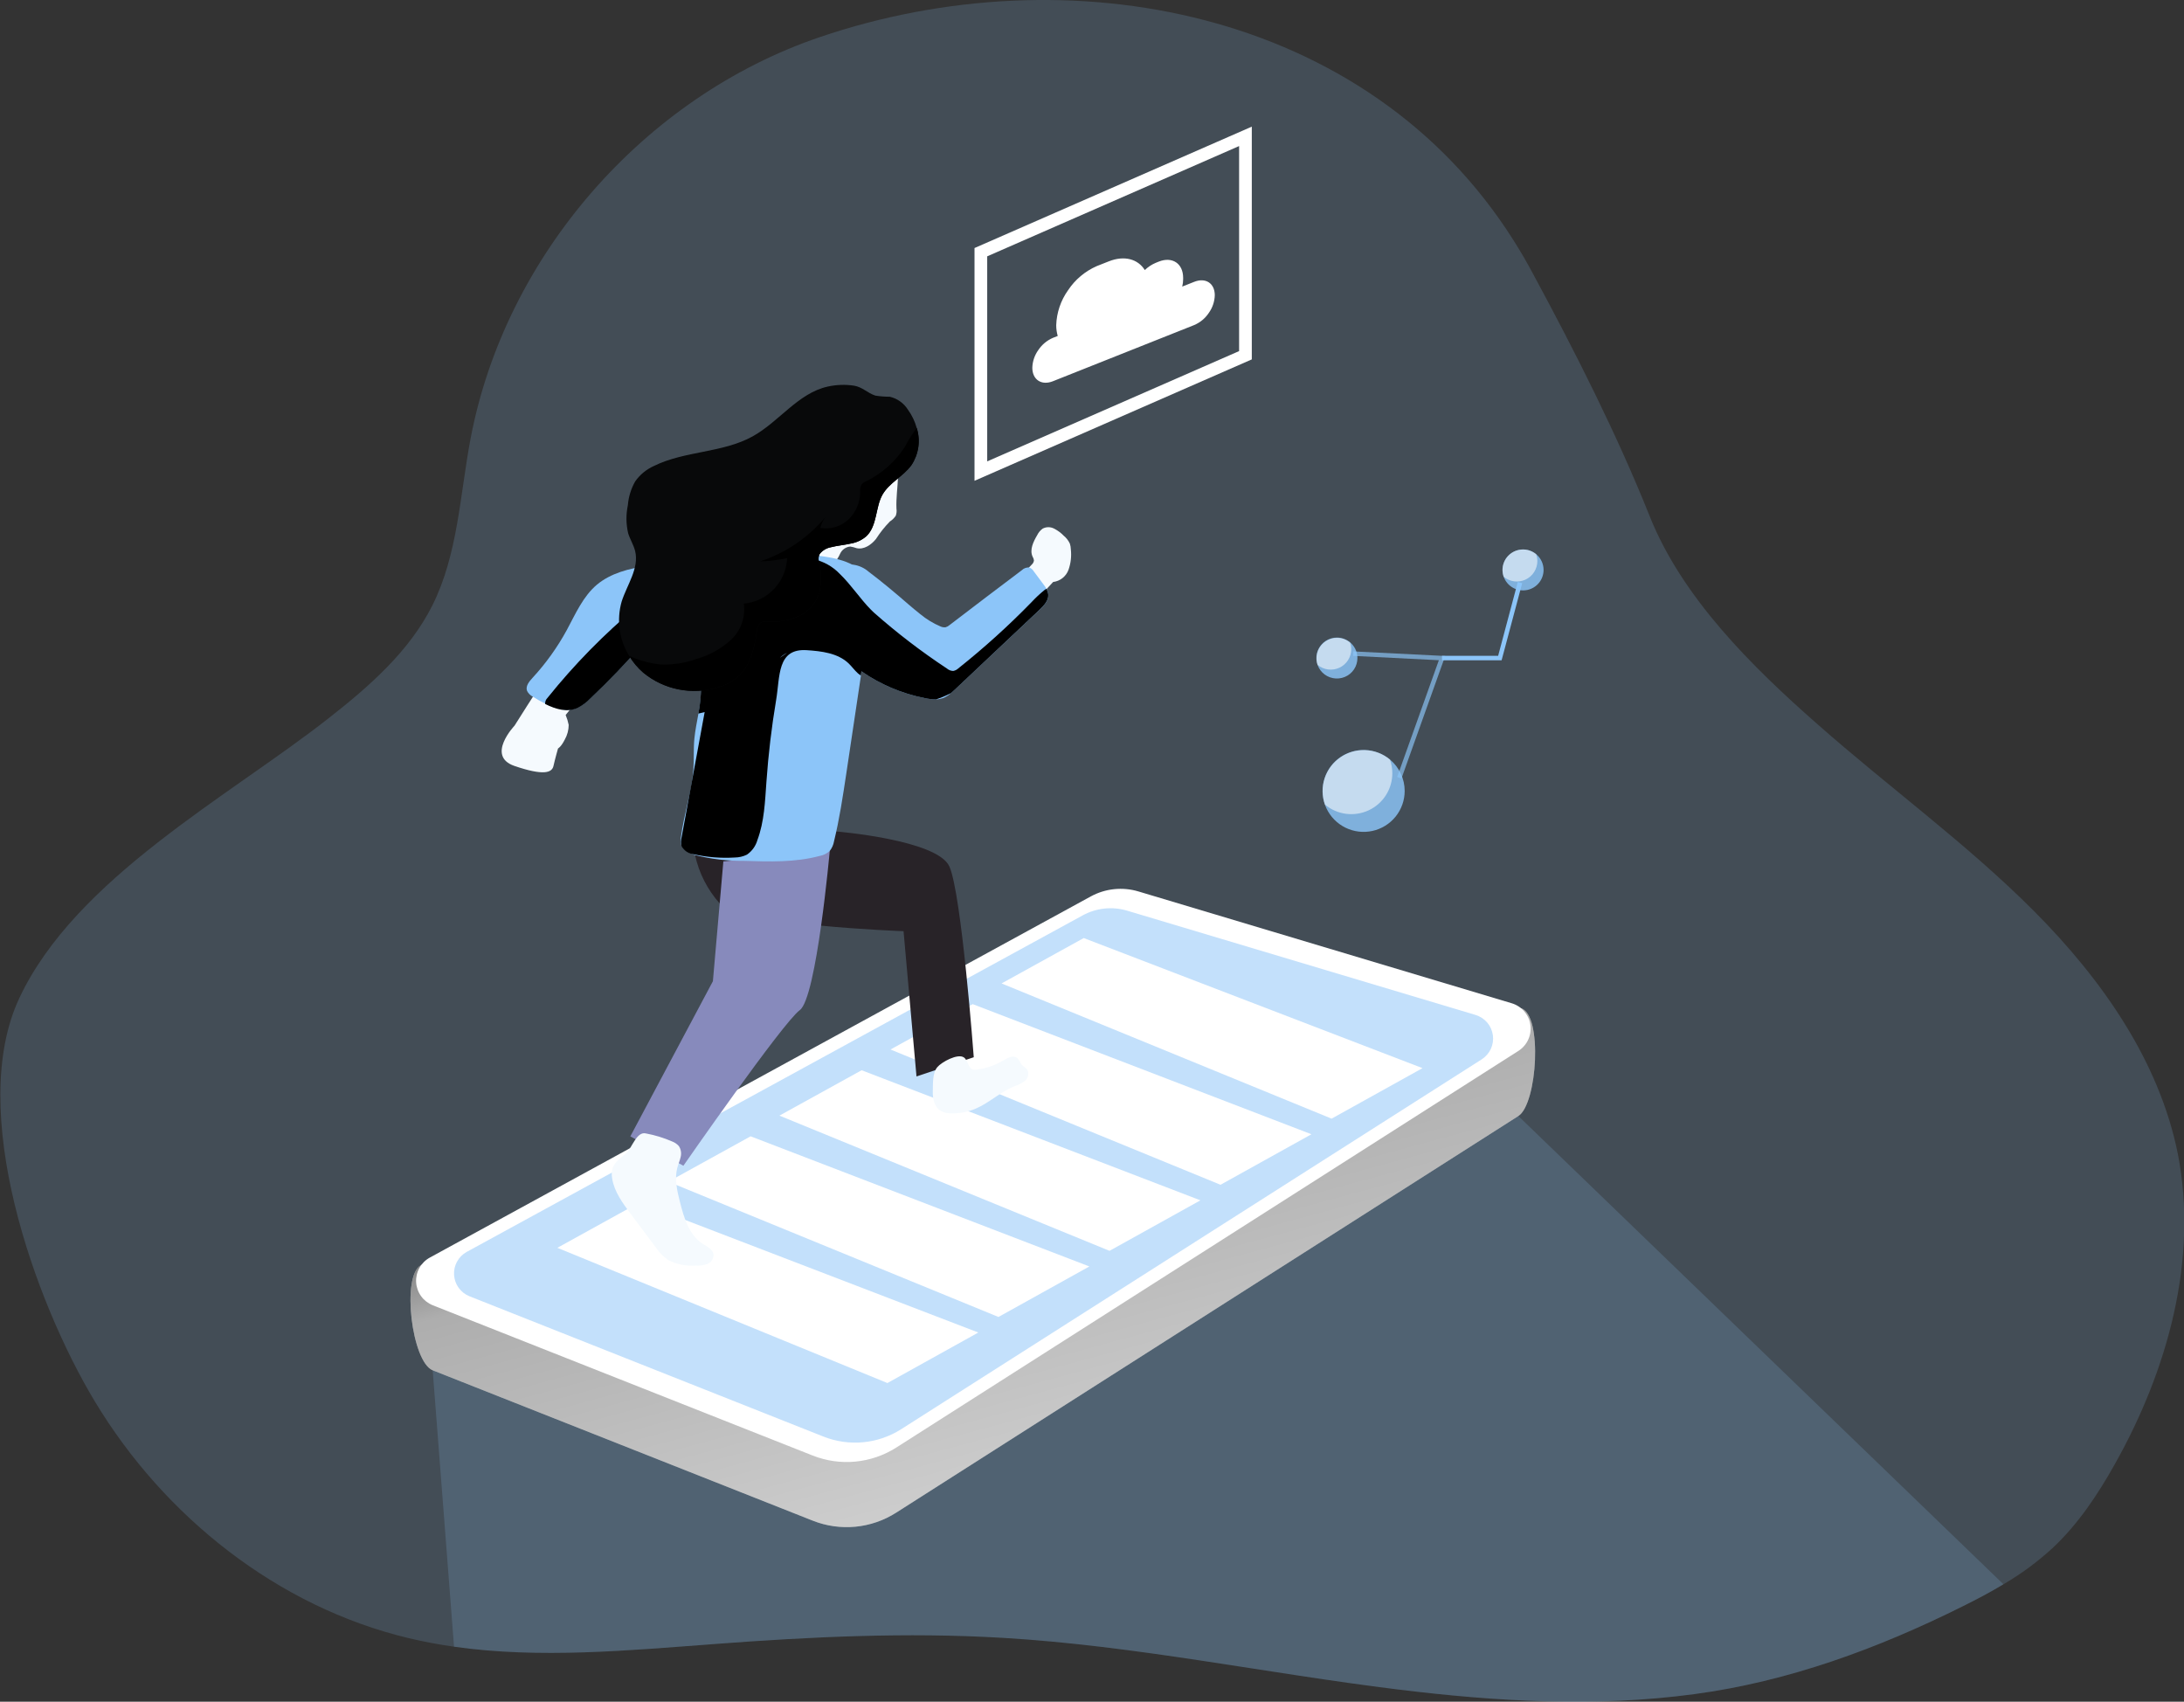 <svg width="172" height="134" viewBox="0 0 172 134" fill="none" xmlns="http://www.w3.org/2000/svg">
<rect x="0" y="0" width="172" height="134" fill="#333333" stroke="none"/>
<g clip-path="url(#clip0_12_269)">
<path opacity="0.18" d="M166.547 115.304C165.195 117.712 163.646 120.043 161.624 121.923C160.448 122.999 159.161 123.948 157.784 124.752C156.751 125.377 155.68 125.939 154.601 126.475C147.902 129.814 140.858 132.409 133.426 133.404C125.678 134.447 117.806 133.987 110.079 133.034C99.681 131.758 89.386 129.58 78.933 128.968C71.393 128.521 63.829 128.887 56.319 129.453C49.493 129.963 42.517 130.627 35.763 129.669C34.568 129.499 33.378 129.278 32.196 128.997C21.879 126.539 12.937 119.43 7.475 110.365C2.714 102.465 -2.641 87.44 1.528 78.579C5.969 69.144 18.001 62.738 25.881 56.556C29.073 54.055 32.23 51.299 34.048 47.678C36.07 43.642 36.219 38.971 37.06 34.534C39.782 20.168 50.692 7.632 64.575 2.918C84.099 -3.714 107.668 0.685 119.188 18.909C119.757 19.802 120.286 20.713 120.775 21.64C124.048 27.693 127.38 34.283 129.91 40.621C132.47 47.07 138.017 52.532 143.137 57.029C148.773 62.006 154.9 66.434 160.203 71.76C165.506 77.086 170.042 83.514 171.518 90.873C173.135 99.194 170.712 107.902 166.547 115.304Z" fill="#8CC5F9"/>
<path opacity="0.18" d="M157.779 124.752C156.747 125.377 155.676 125.939 154.596 126.475C147.898 129.814 140.854 132.409 133.421 133.404C125.673 134.447 117.801 133.987 110.074 133.034C99.677 131.758 89.381 129.58 78.928 128.968C71.389 128.521 63.824 128.887 56.315 129.453C49.488 129.963 42.513 130.627 35.758 129.669L34.077 107.906L119.576 87.879L157.779 124.752Z" fill="#8CC5F9"/>
<path d="M33.148 99.628L85.908 75.708C86.476 75.398 87.099 75.204 87.742 75.137C88.385 75.07 89.035 75.131 89.654 75.316L119.794 79.396C121.5 79.911 121.074 86.917 119.581 87.878L70.574 119.115C69.609 119.732 68.51 120.111 67.369 120.22C66.228 120.329 65.078 120.167 64.012 119.745L34.078 107.902C32.435 107.255 31.599 100.474 33.148 99.628Z" fill="white"/>
<path d="M33.148 99.628L85.908 75.708C86.476 75.398 87.099 75.204 87.742 75.137C88.385 75.07 89.035 75.131 89.654 75.316L119.794 79.396C121.5 79.911 121.074 86.917 119.581 87.878L70.574 119.115C69.609 119.732 68.51 120.111 67.369 120.22C66.228 120.329 65.078 120.167 64.012 119.745L34.078 107.902C32.435 107.255 31.599 100.474 33.148 99.628Z" fill="url(#paint0_linear_12_269)"/>
<path d="M33.856 99.024L85.908 70.586C86.476 70.277 87.099 70.083 87.742 70.016C88.385 69.949 89.035 70.01 89.654 70.195L119.056 79.001C119.439 79.115 119.781 79.337 120.041 79.64C120.301 79.943 120.469 80.314 120.524 80.709C120.58 81.104 120.52 81.506 120.353 81.869C120.185 82.231 119.917 82.538 119.58 82.753L70.574 113.994C69.608 114.607 68.509 114.984 67.368 115.093C66.228 115.201 65.078 115.039 64.012 114.619L34.078 102.78C33.711 102.633 33.393 102.385 33.162 102.065C32.931 101.745 32.796 101.366 32.772 100.972C32.749 100.579 32.839 100.186 33.03 99.841C33.222 99.496 33.508 99.213 33.856 99.024Z" fill="white"/>
<path opacity="0.52" d="M36.744 98.586L85.277 72.075C85.805 71.787 86.386 71.606 86.985 71.543C87.584 71.48 88.19 71.537 88.767 71.709L116.201 79.919C116.559 80.026 116.878 80.234 117.121 80.516C117.363 80.799 117.52 81.145 117.571 81.514C117.622 81.883 117.566 82.258 117.41 82.596C117.253 82.934 117.002 83.22 116.688 83.42L70.975 112.539C70.076 113.113 69.052 113.465 67.989 113.567C66.926 113.669 65.854 113.518 64.861 113.126L36.953 102.065C36.617 101.926 36.326 101.695 36.115 101.399C35.904 101.103 35.781 100.753 35.759 100.391C35.737 100.028 35.818 99.667 35.992 99.347C36.166 99.028 36.427 98.764 36.744 98.586Z" fill="#8CC5F9"/>
<path d="M78.877 77.439L85.349 73.866L112.028 84.109L104.869 88.087L78.877 77.439Z" fill="white"/>
<path d="M70.13 82.642L76.603 79.069L103.282 89.316L96.122 93.294L70.13 82.642Z" fill="white"/>
<path d="M61.383 87.849L67.856 84.275L94.539 94.519L87.38 98.496L61.383 87.849Z" fill="white"/>
<path d="M52.637 93.051L59.114 89.478L85.793 99.726L78.634 103.703L52.637 93.051Z" fill="white"/>
<path d="M43.895 98.258L50.367 94.685L77.047 104.928L69.887 108.906L43.895 98.258Z" fill="white"/>
<path d="M51.699 44.633C51.699 44.633 48.853 45.084 47.731 46.283C46.608 47.483 40.524 57.139 40.524 57.139C40.524 57.139 38.242 59.538 40.524 60.317C42.807 61.095 43.468 60.853 43.588 60.317C43.707 59.781 43.946 58.939 43.946 58.939C43.946 58.939 44.189 58.82 44.488 58.22C44.683 57.871 44.786 57.479 44.787 57.08C44.733 56.813 44.653 56.552 44.548 56.301L49.668 49.954L51.374 48.636L51.699 44.633Z" fill="#F5FAFE"/>
<path d="M70.6 40.051C70.628 40.238 70.611 40.429 70.548 40.608C70.427 40.791 70.268 40.946 70.083 41.063C69.67 41.486 69.302 41.949 68.983 42.446C68.607 42.91 68.035 43.297 67.459 43.165C67.297 43.106 67.13 43.063 66.96 43.037C66.79 43.052 66.628 43.112 66.488 43.21C66.349 43.308 66.238 43.44 66.166 43.595C66.028 43.909 65.836 44.197 65.599 44.445C65.096 44.871 64.358 44.671 63.743 44.471C63.388 44.395 63.071 44.198 62.847 43.914C62.748 43.72 62.697 43.506 62.698 43.288C62.698 42.769 62.728 42.25 62.728 41.736C62.728 40.072 62.216 38.401 62.536 36.767C62.712 35.867 63.149 35.039 63.793 34.385C64.437 33.731 65.259 33.28 66.158 33.087C66.952 32.971 67.763 33.087 68.492 33.424C69.22 33.76 69.834 34.301 70.258 34.98C71.141 36.35 70.523 38.473 70.6 40.051Z" fill="#F5FAFE"/>
<path d="M70.075 51.158C70.075 51.158 72.959 54.272 73.979 54.391C74.999 54.51 82.939 45.828 82.939 45.828C83.213 45.795 83.472 45.686 83.686 45.514C83.901 45.342 84.064 45.113 84.155 44.854C84.332 44.345 84.393 43.803 84.334 43.267C84.33 43.111 84.304 42.956 84.257 42.808C84.144 42.566 83.978 42.352 83.771 42.182C83.552 41.956 83.296 41.768 83.016 41.625C82.877 41.552 82.722 41.513 82.566 41.513C82.409 41.513 82.254 41.552 82.115 41.625C81.933 41.756 81.787 41.93 81.689 42.131C81.382 42.655 81.07 43.284 81.322 43.833C81.379 43.923 81.415 44.025 81.428 44.131C81.412 44.26 81.349 44.378 81.249 44.463C79.216 46.675 76.822 48.526 74.167 49.937C74.088 49.986 73.999 50.016 73.906 50.023C73.787 50.013 73.673 49.965 73.582 49.886C73.01 49.491 72.451 49.082 71.897 48.666C71.13 49.368 70.511 50.215 70.075 51.158Z" fill="#F5FAFE"/>
<path d="M61.136 43.446L60.842 43.99C60.117 45.366 59.389 46.738 58.657 48.108C58.273 48.827 57.757 50.478 57.011 50.869C56.662 51.023 56.274 51.063 55.901 50.984C54.792 50.835 53.418 50.133 52.607 49.925C52.323 49.83 52.022 49.799 51.724 49.835C51.302 49.977 50.937 50.25 50.683 50.614C49.366 52.134 47.975 53.586 46.51 54.97C46.22 55.276 45.879 55.53 45.504 55.723C44.68 56.089 43.797 55.838 42.944 55.412C42.606 55.246 42.279 55.062 41.962 54.859C41.767 54.761 41.609 54.603 41.51 54.408C41.369 54.042 41.668 53.668 41.937 53.379C42.991 52.237 43.9 50.97 44.642 49.605C45.329 48.329 45.922 46.955 47.014 46.036C49.169 44.245 52.795 44.496 55.479 44.16C55.944 44.101 58.423 44.041 59.946 43.82C60.56 43.731 61.017 43.616 61.128 43.467L61.136 43.446Z" fill="#8CC5F9"/>
<path d="M65.855 65.473C65.855 65.473 73.804 66.124 74.764 68.221C75.724 70.318 76.688 83.25 76.688 83.25L72.178 84.764L71.159 73.326C71.159 73.326 58.261 72.853 56.69 71.152C55.718 70.066 55.044 68.747 54.736 67.323L65.855 65.473Z" fill="#282328"/>
<path d="M65.347 66.996C65.347 66.996 64.311 78.579 62.988 79.541C61.665 80.502 53.819 91.796 53.819 91.796L49.642 89.482L56.144 77.265L56.968 67.829L65.347 66.996Z" fill="#878ABC"/>
<path d="M68.573 48.006C68.573 48.006 68.573 48.044 68.573 48.066C68.334 49.669 68.091 51.277 67.852 52.877L67.801 53.217C67.414 55.795 67.029 58.371 66.645 60.947C66.376 62.725 66.111 64.503 65.685 66.243C65.638 66.519 65.523 66.779 65.352 67C65.13 67.207 64.853 67.346 64.554 67.4C62.625 67.915 60.599 67.855 58.581 67.787C57.286 67.799 55.996 67.646 54.741 67.332C54.259 67.187 53.73 66.906 53.623 66.439C53.595 66.274 53.595 66.106 53.623 65.941C53.853 64.137 54.476 62.389 54.608 60.572C54.66 59.773 54.608 58.964 54.685 58.164C54.749 57.501 54.89 56.846 55.005 56.191C55.069 55.85 55.125 55.51 55.159 55.165C55.231 54.447 55.214 53.723 55.33 53.009C55.456 52.325 55.646 51.654 55.897 51.005C55.897 50.975 55.897 50.95 55.927 50.92C56.353 49.737 56.78 48.559 57.237 47.402C57.564 46.526 58.017 45.702 58.581 44.956C58.786 44.702 59.018 44.471 59.272 44.267C59.48 44.103 59.705 43.96 59.942 43.841C60.242 43.682 60.566 43.571 60.902 43.514C60.975 43.501 61.049 43.493 61.124 43.488C61.61 43.455 62.098 43.479 62.578 43.561C63.918 43.735 65.855 43.761 67.199 44.505C67.745 44.784 68.185 45.232 68.454 45.781C68.707 46.496 68.749 47.268 68.573 48.006Z" fill="#8CC5F9"/>
<path d="M82.563 46.828C82.593 47.3 82.222 47.678 81.872 48.019L75.195 54.306C75.097 54.4 74.994 54.493 74.888 54.583C74.705 54.746 74.496 54.877 74.269 54.97C74.091 55.031 73.906 55.066 73.718 55.072C73.417 55.072 73.116 55.037 72.823 54.97C71.034 54.618 69.338 53.9 67.843 52.86C65.71 51.307 64.507 49.001 65.744 45.939C65.846 45.671 65.972 45.414 66.12 45.169C66.214 44.96 66.366 44.783 66.558 44.659C66.75 44.535 66.974 44.468 67.203 44.467C67.651 44.53 68.071 44.722 68.411 45.02C69.482 45.828 70.506 46.687 71.525 47.572C71.824 47.823 72.148 48.104 72.485 48.368C72.964 48.762 73.497 49.086 74.068 49.329C74.195 49.388 74.335 49.41 74.474 49.393C74.589 49.357 74.695 49.298 74.785 49.218C76.677 47.769 78.572 46.33 80.472 44.901C80.55 44.823 80.644 44.763 80.747 44.727C80.85 44.69 80.961 44.676 81.07 44.688C81.213 44.748 81.332 44.852 81.411 44.986L82.162 45.994C82.255 46.113 82.339 46.238 82.414 46.368C82.498 46.508 82.549 46.665 82.563 46.828Z" fill="#8CC5F9"/>
<path d="M61.985 51.409C61.615 51.588 61.301 51.867 61.081 52.213C60.466 53.102 60.023 54.187 59.169 54.885C58.035 55.808 56.422 55.799 55.001 56.191C55.065 55.85 55.12 55.51 55.154 55.166C55.227 54.447 55.21 53.723 55.325 53.009C55.451 52.325 55.641 51.654 55.893 51.005C54.783 50.856 53.41 50.154 52.599 49.946C52.315 49.851 52.013 49.821 51.716 49.857C51.294 49.998 50.929 50.271 50.675 50.635C49.358 52.155 47.967 53.607 46.502 54.991C46.211 55.297 45.871 55.551 45.495 55.744C44.671 56.11 43.788 55.859 42.935 55.434C42.931 55.408 42.931 55.382 42.935 55.357C42.94 55.213 42.999 55.076 43.101 54.974C45.218 52.333 47.595 49.91 50.197 47.742C52.526 45.752 55.538 45.045 58.487 44.446L59.28 44.288C59.801 44.19 60.321 44.101 60.846 44.033C61.914 43.869 63 43.869 64.067 44.033C64.856 44.201 65.576 44.603 66.132 45.186C67.02 46.036 67.754 47.168 68.586 48.006L68.812 48.227C70.627 49.832 72.553 51.307 74.576 52.643C74.714 52.762 74.889 52.829 75.071 52.834C75.222 52.806 75.361 52.735 75.472 52.63C77.494 51.022 79.412 49.289 81.215 47.44C81.542 47.087 81.894 46.757 82.269 46.453C82.311 46.42 82.357 46.391 82.405 46.368C82.49 46.508 82.541 46.665 82.555 46.828C82.585 47.3 82.213 47.678 81.864 48.019L75.195 54.306C75.097 54.4 74.994 54.493 74.888 54.583L74.819 54.617C74.465 54.797 74.097 54.95 73.719 55.072C73.417 55.072 73.116 55.037 72.823 54.97C71.034 54.618 69.338 53.9 67.843 52.86L67.792 53.2C67.714 53.147 67.64 53.089 67.57 53.026C67.297 52.783 67.088 52.481 66.824 52.23C65.97 51.422 64.69 51.273 63.53 51.197C61.183 51.048 61.439 53.264 61.123 55.127C60.765 57.257 60.511 59.401 60.36 61.559C60.249 63.108 60.193 64.69 59.651 66.145C59.519 66.614 59.226 67.022 58.824 67.298C58.528 67.443 58.203 67.52 57.872 67.523C56.799 67.59 55.722 67.507 54.672 67.277C54.47 67.259 54.274 67.193 54.102 67.085C53.93 66.977 53.786 66.83 53.682 66.656C53.611 66.417 53.611 66.162 53.682 65.924L55.534 55.863" fill="url(#paint1_linear_12_269)"/>
<path d="M49.313 90.805C48.921 91.162 48.43 91.469 48.255 91.966C48.17 92.242 48.156 92.535 48.213 92.817C48.383 93.851 49.036 94.736 49.663 95.578L50.389 96.544L51.596 98.156C51.871 98.573 52.221 98.937 52.629 99.228C53.287 99.561 54.025 99.708 54.762 99.653C55.08 99.679 55.4 99.637 55.7 99.53C55.849 99.474 55.976 99.374 56.064 99.243C56.153 99.112 56.199 98.956 56.195 98.798C56.153 98.373 55.688 98.16 55.342 97.948C54.254 97.241 53.857 95.872 53.542 94.617C53.324 93.766 53.115 92.834 53.337 91.971C53.414 91.677 53.542 91.397 53.606 91.099C53.642 90.955 53.649 90.805 53.624 90.659C53.6 90.512 53.546 90.372 53.465 90.248C53.314 90.079 53.124 89.95 52.91 89.874C52.264 89.594 51.589 89.387 50.896 89.257C50.137 89.048 49.804 90.354 49.313 90.805Z" fill="#F5FAFE"/>
<path d="M73.463 85.926C73.441 86.517 73.595 87.202 74.111 87.487C74.365 87.618 74.649 87.681 74.935 87.67C75.593 87.683 76.246 87.555 76.85 87.296C77.913 86.836 78.779 85.994 79.837 85.556C80.143 85.462 80.431 85.318 80.69 85.13C80.819 85.035 80.912 84.899 80.955 84.746C80.998 84.592 80.989 84.428 80.929 84.279C80.823 84.097 80.613 83.995 80.477 83.854C80.34 83.714 80.281 83.429 80.097 83.301C79.781 83.067 79.35 83.301 79.013 83.505C78.378 83.885 77.67 84.129 76.936 84.224C76.833 84.246 76.727 84.246 76.624 84.224C76.232 84.101 76.244 83.497 75.907 83.263C75.421 82.935 74.154 83.629 73.817 84.033C73.437 84.479 73.475 85.335 73.463 85.926Z" fill="#F5FAFE"/>
<path d="M71.786 36.618C71.142 37.516 70.024 38.014 69.486 38.975C68.948 39.936 69.085 41.404 68.24 42.216C67.894 42.519 67.47 42.721 67.016 42.799C66.499 42.918 65.941 42.961 65.433 43.093C65.099 43.155 64.797 43.331 64.579 43.59C64.319 43.956 64.579 44.471 64.605 44.867C64.687 45.485 64.655 46.114 64.511 46.721C64.383 47.117 64.174 47.481 63.896 47.791C63.618 48.101 63.278 48.35 62.898 48.521C62.137 48.864 61.3 49.01 60.467 48.946C60.283 48.918 60.095 48.943 59.925 49.019C59.825 49.105 59.744 49.211 59.689 49.331C59.634 49.45 59.605 49.58 59.605 49.712C59.417 51.052 59.076 52.481 58.043 53.358C57.59 53.721 57.065 53.986 56.503 54.136C55.508 54.437 54.455 54.488 53.436 54.284C52.416 54.081 51.464 53.63 50.662 52.97C50.223 52.59 49.848 52.144 49.548 51.648C49.157 51.013 48.903 50.305 48.802 49.567C48.7 48.83 48.754 48.079 48.959 47.364C49.386 46.036 50.346 44.752 50.022 43.399C49.902 42.91 49.621 42.476 49.471 41.995C49.301 41.27 49.293 40.516 49.446 39.787C49.499 39.128 49.696 38.488 50.022 37.911C50.394 37.381 50.902 36.961 51.494 36.695C53.93 35.491 56.9 35.678 59.28 34.359C61.362 33.202 62.856 30.956 65.185 30.441C65.866 30.29 66.569 30.265 67.259 30.369C67.937 30.484 68.317 30.952 68.94 31.152C69.317 31.211 69.698 31.241 70.079 31.241C70.673 31.382 71.186 31.75 71.508 32.266C71.82 32.697 72.052 33.179 72.191 33.691C72.346 34.179 72.39 34.694 72.32 35.2C72.249 35.707 72.067 36.191 71.786 36.618Z" fill="#08090A"/>
<path d="M71.786 36.618C71.142 37.516 70.024 38.014 69.486 38.975C68.949 39.936 69.085 41.404 68.24 42.216C67.894 42.519 67.47 42.721 67.016 42.799C66.5 42.918 65.941 42.961 65.433 43.093C65.099 43.155 64.797 43.331 64.58 43.59C64.319 43.956 64.58 44.471 64.605 44.867C64.687 45.485 64.656 46.114 64.511 46.721C64.383 47.117 64.174 47.481 63.896 47.791C63.618 48.101 63.279 48.35 62.899 48.521C62.137 48.864 61.3 49.01 60.467 48.946C60.283 48.918 60.095 48.943 59.925 49.019C59.825 49.104 59.744 49.211 59.689 49.331C59.634 49.45 59.605 49.58 59.605 49.712C59.417 51.052 59.076 52.481 58.043 53.358C57.59 53.721 57.065 53.986 56.503 54.136C55.508 54.437 54.455 54.487 53.436 54.284C52.417 54.081 51.464 53.63 50.662 52.97C50.224 52.59 49.848 52.144 49.548 51.647C50.329 52.002 51.162 52.23 52.014 52.324C52.968 52.363 53.919 52.219 54.818 51.898C55.838 51.617 56.778 51.099 57.561 50.388C57.949 50.029 58.244 49.583 58.421 49.086C58.597 48.588 58.651 48.056 58.577 47.534C59.484 47.448 60.33 47.038 60.957 46.379C61.585 45.719 61.952 44.856 61.99 43.948C61.288 44.098 60.574 44.185 59.856 44.207C61.866 43.549 63.649 42.34 65.002 40.719C64.819 40.977 64.683 41.265 64.601 41.57C64.999 41.638 65.408 41.613 65.794 41.497C66.181 41.38 66.535 41.175 66.828 40.898C67.117 40.617 67.347 40.282 67.504 39.911C67.661 39.541 67.741 39.143 67.741 38.741C67.719 38.539 67.756 38.335 67.848 38.154C67.95 38.035 68.081 37.944 68.228 37.89C69.464 37.278 70.512 36.345 71.261 35.189C71.532 34.666 71.846 34.166 72.2 33.696C72.353 34.183 72.395 34.698 72.323 35.203C72.251 35.709 72.068 36.192 71.786 36.618Z" fill="url(#paint2_linear_12_269)"/>
<path d="M98.085 27.974L77.247 37.095V19.858L98.085 10.737V27.974Z" stroke="white" stroke-miterlimit="10"/>
<path d="M95.67 23.248C95.655 23.75 95.49 24.235 95.197 24.643C94.916 25.066 94.517 25.397 94.049 25.596L82.922 30.02C82.026 30.378 81.3 29.901 81.3 28.957C81.315 28.455 81.48 27.969 81.774 27.561C82.056 27.139 82.454 26.806 82.922 26.604L83.301 26.455C83.222 26.179 83.181 25.892 83.182 25.605C83.215 24.616 83.54 23.658 84.116 22.852C84.67 22.016 85.454 21.358 86.373 20.955L87.32 20.581C88.553 20.091 89.624 20.402 90.158 21.266C90.406 21.027 90.695 20.835 91.011 20.7L91.254 20.602C92.317 20.177 93.178 20.742 93.178 21.878V21.98C93.177 22.178 93.153 22.375 93.106 22.567L94.028 22.201C94.945 21.827 95.67 22.303 95.67 23.248Z" fill="white"/>
<path opacity="0.82" d="M110.625 62.282C110.625 63.016 110.373 63.728 109.913 64.3C109.452 64.873 108.809 65.271 108.09 65.43C107.372 65.588 106.62 65.498 105.96 65.174C105.3 64.849 104.771 64.31 104.46 63.645C104.149 62.98 104.074 62.229 104.249 61.516C104.424 60.803 104.837 60.171 105.421 59.724C106.005 59.277 106.724 59.042 107.46 59.058C108.196 59.074 108.904 59.339 109.468 59.811C109.831 60.113 110.122 60.492 110.322 60.919C110.521 61.346 110.625 61.811 110.625 62.282Z" fill="#8CC5F9"/>
<path opacity="0.55" d="M109.652 60.883C109.653 61.496 109.478 62.098 109.148 62.616C108.818 63.134 108.347 63.547 107.789 63.807C107.231 64.066 106.611 64.162 106 64.082C105.39 64.001 104.816 63.749 104.344 63.354C104.111 62.689 104.103 61.965 104.321 61.295C104.54 60.625 104.972 60.044 105.553 59.642C106.134 59.24 106.831 59.039 107.537 59.069C108.244 59.1 108.92 59.36 109.464 59.811C109.588 60.155 109.651 60.517 109.652 60.883Z" fill="white"/>
<path opacity="0.82" d="M106.904 51.818C106.904 52.137 106.809 52.449 106.631 52.714C106.454 52.979 106.201 53.186 105.905 53.307C105.609 53.429 105.284 53.461 104.97 53.398C104.656 53.336 104.368 53.182 104.142 52.956C103.916 52.73 103.763 52.443 103.701 52.13C103.639 51.816 103.671 51.492 103.794 51.198C103.918 50.903 104.125 50.652 104.392 50.475C104.658 50.298 104.971 50.205 105.291 50.205C105.72 50.206 106.13 50.377 106.432 50.679C106.734 50.981 106.904 51.391 106.904 51.818Z" fill="#8CC5F9"/>
<path opacity="0.55" d="M106.418 51.12C106.417 51.426 106.329 51.726 106.163 51.984C105.998 52.242 105.762 52.448 105.484 52.578C105.206 52.707 104.896 52.755 104.591 52.715C104.287 52.675 104 52.55 103.764 52.354C103.683 52.111 103.661 51.854 103.699 51.601C103.737 51.349 103.835 51.109 103.984 50.902C104.133 50.694 104.329 50.525 104.556 50.408C104.784 50.29 105.035 50.228 105.291 50.227C105.671 50.226 106.039 50.36 106.328 50.605C106.387 50.771 106.417 50.944 106.418 51.12Z" fill="white"/>
<path opacity="0.82" d="M121.564 44.879C121.564 45.246 121.438 45.602 121.208 45.888C120.978 46.174 120.657 46.373 120.297 46.453C119.938 46.532 119.563 46.487 119.233 46.325C118.903 46.163 118.638 45.894 118.482 45.561C118.326 45.229 118.289 44.854 118.376 44.497C118.463 44.141 118.669 43.825 118.961 43.601C119.252 43.377 119.612 43.26 119.979 43.267C120.347 43.274 120.702 43.406 120.984 43.642C121.166 43.793 121.312 43.982 121.412 44.196C121.512 44.41 121.564 44.643 121.564 44.879Z" fill="#8CC5F9"/>
<path opacity="0.55" d="M121.074 44.178C121.074 44.484 120.986 44.785 120.821 45.043C120.656 45.302 120.421 45.508 120.142 45.639C119.863 45.768 119.553 45.816 119.248 45.777C118.943 45.737 118.656 45.612 118.42 45.415C118.303 45.083 118.298 44.721 118.407 44.385C118.516 44.049 118.732 43.758 119.023 43.557C119.313 43.355 119.662 43.255 120.016 43.27C120.369 43.285 120.708 43.416 120.98 43.642C121.041 43.814 121.073 43.995 121.074 44.178Z" fill="white"/>
<g opacity="0.82">
<path opacity="0.82" d="M110.369 61.308L110.032 61.185L113.317 51.988L106.567 51.647L106.584 51.294L113.816 51.656L110.369 61.308Z" fill="#8CC5F9"/>
</g>
<path d="M118.258 51.996H113.564V51.643H117.985L119.533 45.828L119.879 45.922L118.258 51.996Z" fill="#8CC5F9"/>
</g>
<defs>
<linearGradient id="paint0_linear_12_269" x1="70.822" y1="71.59" x2="93.28" y2="154.346" gradientUnits="userSpaceOnUse">
<stop offset="0.01"/>
<stop offset="0.13" stop-opacity="0.69"/>
<stop offset="0.25" stop-opacity="0.32"/>
<stop offset="1" stop-opacity="0"/>
</linearGradient>
<linearGradient id="paint1_linear_12_269" x1="5989.02" y1="379.538" x2="6268.34" y2="7091.76" gradientUnits="userSpaceOnUse">
<stop offset="0.01"/>
<stop offset="0.13" stop-opacity="0.69"/>
<stop offset="0.25" stop-opacity="0.32"/>
<stop offset="1" stop-opacity="0"/>
</linearGradient>
<linearGradient id="paint2_linear_12_269" x1="3258.03" y1="1912.78" x2="4034.52" y2="2827.47" gradientUnits="userSpaceOnUse">
<stop offset="0.01"/>
<stop offset="0.13" stop-opacity="0.69"/>
<stop offset="0.25" stop-opacity="0.32"/>
<stop offset="1" stop-opacity="0"/>
</linearGradient>
<clipPath id="clip0_12_269">
<rect width="172" height="134" fill="white"/>
</clipPath>
</defs>
</svg>
